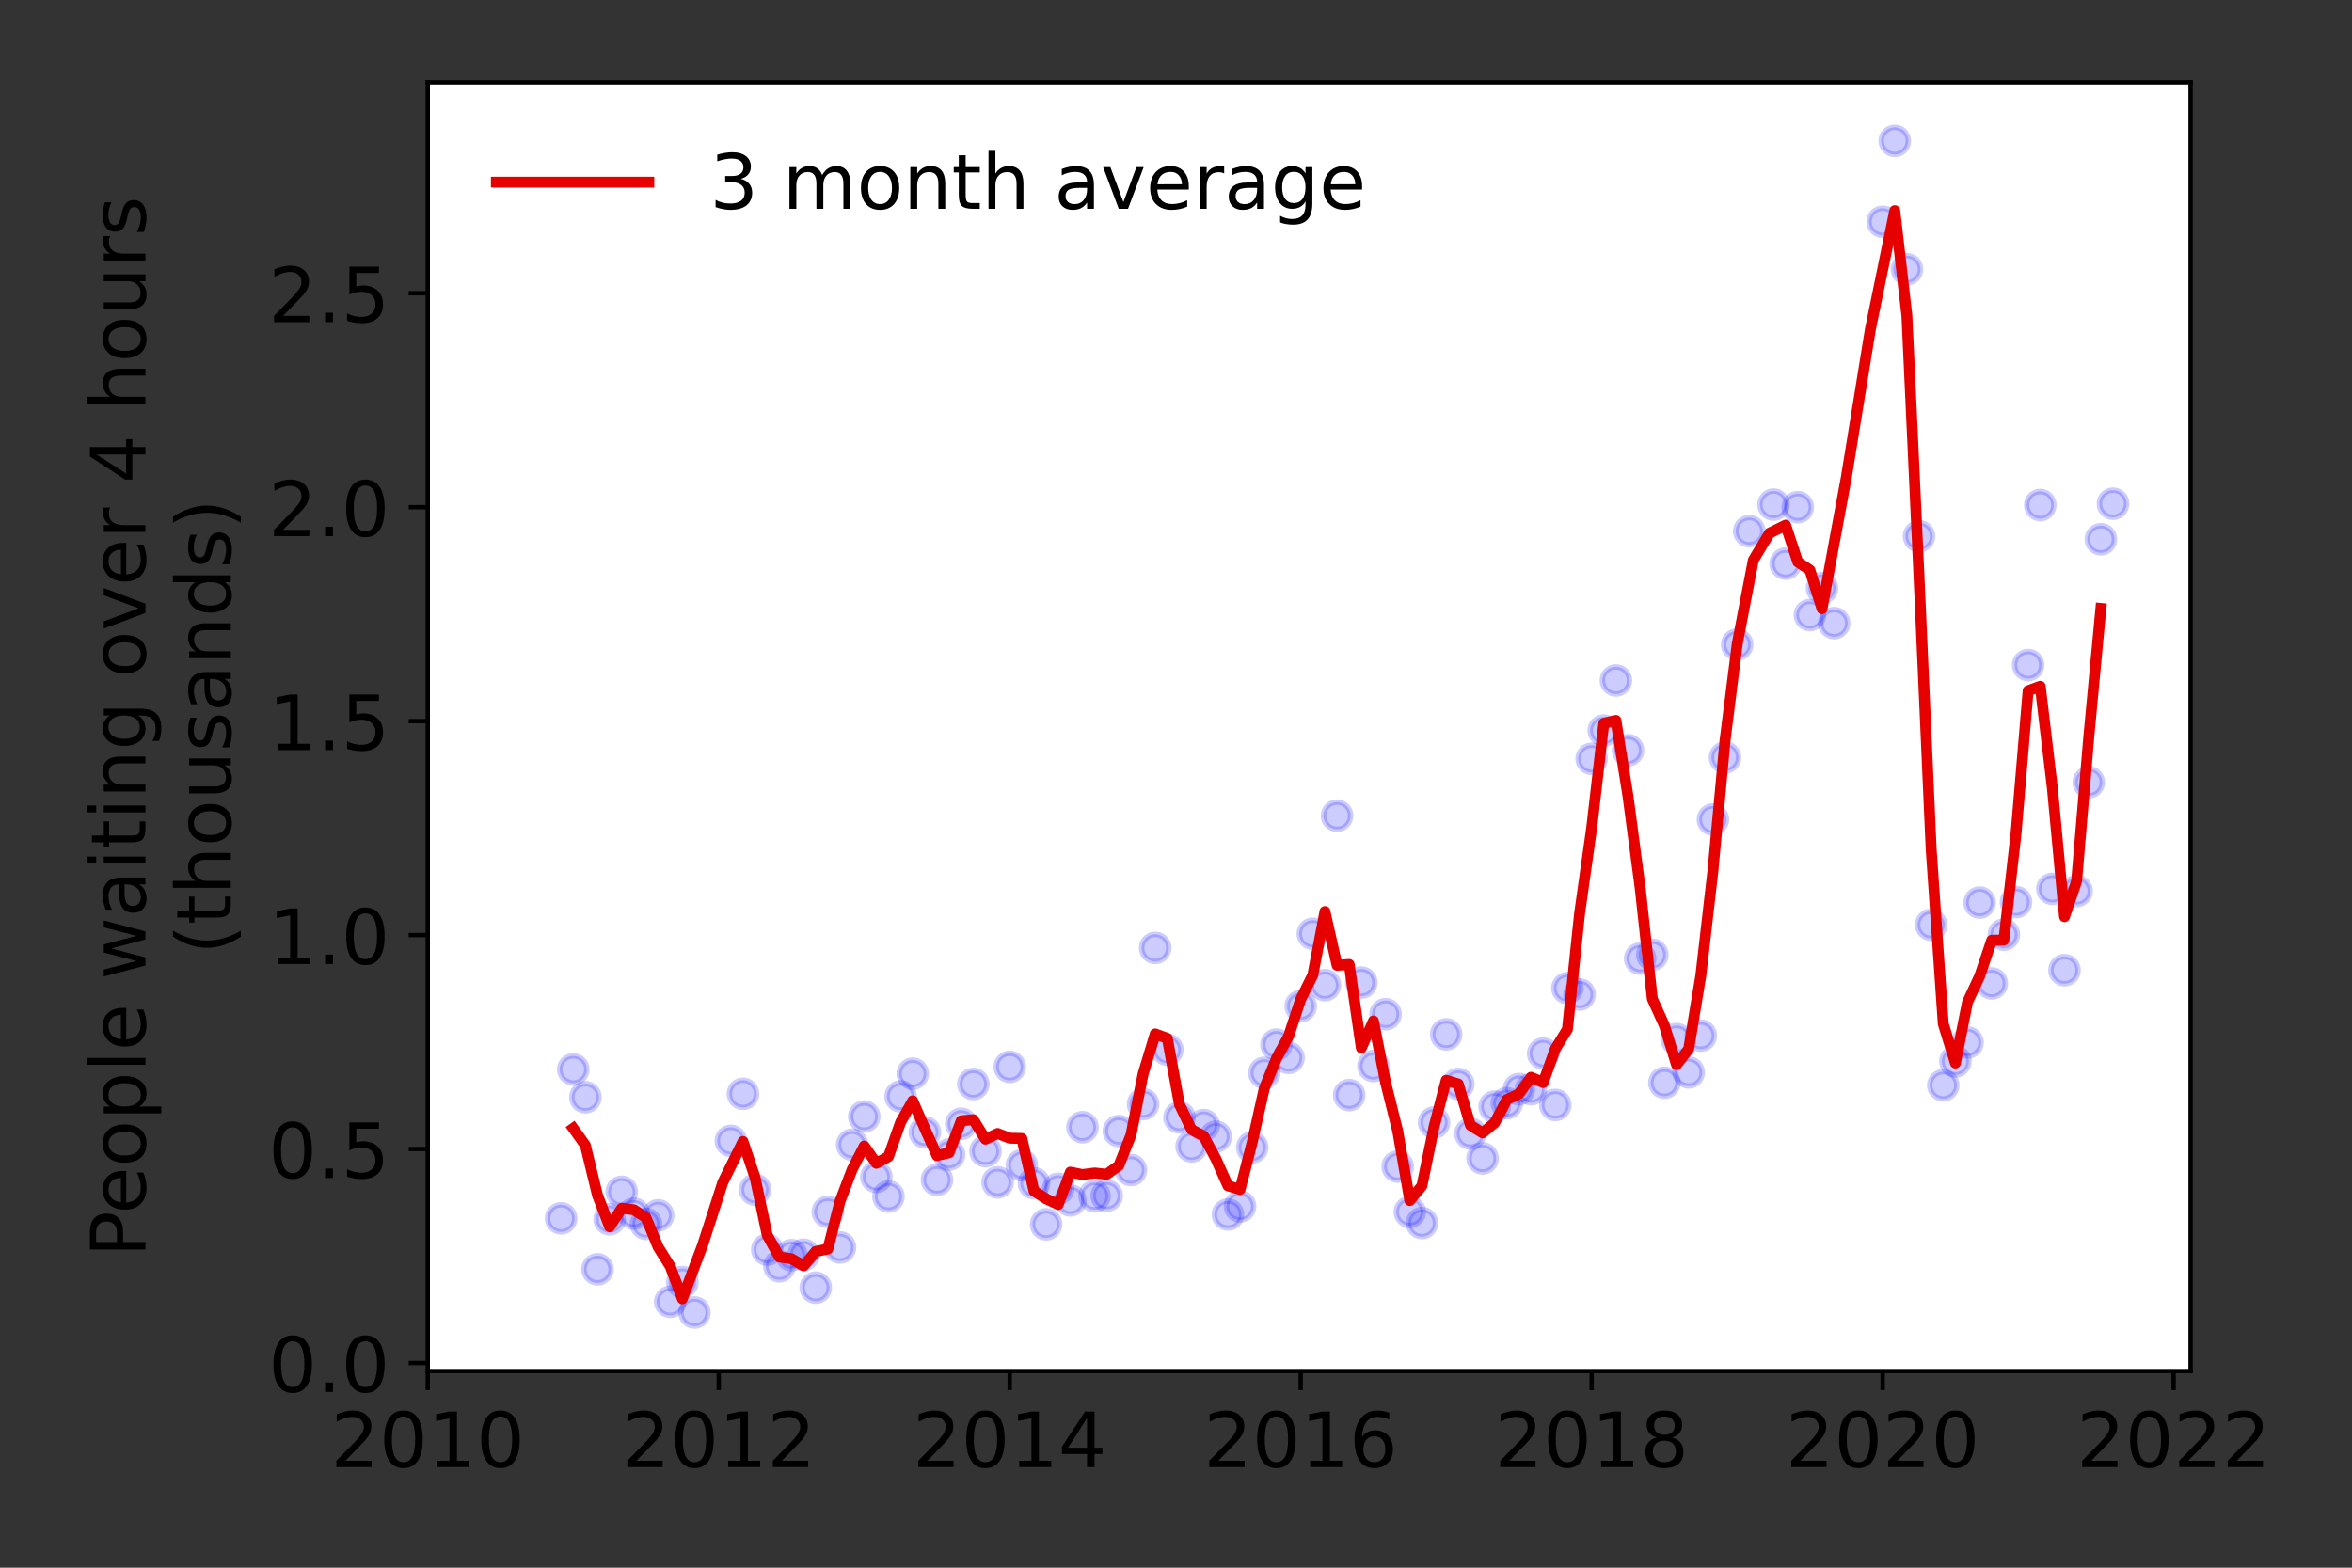 <?xml version="1.0" encoding="utf-8" standalone="no"?>
<!DOCTYPE svg PUBLIC "-//W3C//DTD SVG 1.1//EN"
  "http://www.w3.org/Graphics/SVG/1.1/DTD/svg11.dtd">
<!-- Created with matplotlib (https://matplotlib.org/) -->
<svg height="288pt" version="1.1" viewBox="0 0 432 288" width="432pt" xmlns="http://www.w3.org/2000/svg" xmlns:xlink="http://www.w3.org/1999/xlink">
 <rect x="0" y="0" width="432" height="288" fill="#333333" stroke="none"/>
 <defs>
  <style type="text/css">*{stroke-linecap:butt;stroke-linejoin:round;}</style>
 </defs>
 <g id="figure_1">
  <g id="patch_1">
   <path d="M 0 288 
L 432 288 
L 432 0 
L 0 0 
z
" style="fill:none;"/>
  </g>
  <g id="axes_1">
   <g id="patch_2">
    <path d="M 78.57 251.88 
L 402.354 251.88 
L 402.354 15.12 
L 78.57 15.12 
z
" style="fill:#ffffff;"/>
   </g>
   <g id="matplotlib.axis_1">
    <g id="xtick_1">
     <g id="line2d_1">
      <defs>
       <path d="M 0 0 
L 0 3.5 
" id="m07e90c75aa" style="stroke:#000000;stroke-width:0.8;"/>
      </defs>
      <g>
       <use style="stroke:#000000;stroke-width:0.8;" x="78.57" xlink:href="#m07e90c75aa" y="251.88"/>
      </g>
     </g>
     <g id="text_1">
      <!-- 2010 -->
      <g transform="translate(60.755 269.518)scale(0.14 -0.14)">
       <defs>
        <path d="M 19.188 8.297 
L 53.609 8.297 
L 53.609 0 
L 7.328 0 
L 7.328 8.297 
Q 12.938 14.109 22.625 23.891 
Q 32.328 33.688 34.812 36.531 
Q 39.547 41.844 41.422 45.531 
Q 43.312 49.219 43.312 52.781 
Q 43.312 58.594 39.234 62.25 
Q 35.156 65.922 28.609 65.922 
Q 23.969 65.922 18.812 64.312 
Q 13.672 62.703 7.812 59.422 
L 7.812 69.391 
Q 13.766 71.781 18.938 73 
Q 24.125 74.219 28.422 74.219 
Q 39.75 74.219 46.484 68.547 
Q 53.219 62.891 53.219 53.422 
Q 53.219 48.922 51.531 44.891 
Q 49.859 40.875 45.406 35.406 
Q 44.188 33.984 37.641 27.219 
Q 31.109 20.453 19.188 8.297 
z
" id="DejaVuSans-50"/>
        <path d="M 31.781 66.406 
Q 24.172 66.406 20.328 58.906 
Q 16.5 51.422 16.5 36.375 
Q 16.5 21.391 20.328 13.891 
Q 24.172 6.391 31.781 6.391 
Q 39.453 6.391 43.281 13.891 
Q 47.125 21.391 47.125 36.375 
Q 47.125 51.422 43.281 58.906 
Q 39.453 66.406 31.781 66.406 
z
M 31.781 74.219 
Q 44.047 74.219 50.516 64.516 
Q 56.984 54.828 56.984 36.375 
Q 56.984 17.969 50.516 8.266 
Q 44.047 -1.422 31.781 -1.422 
Q 19.531 -1.422 13.062 8.266 
Q 6.594 17.969 6.594 36.375 
Q 6.594 54.828 13.062 64.516 
Q 19.531 74.219 31.781 74.219 
z
" id="DejaVuSans-48"/>
        <path d="M 12.406 8.297 
L 28.516 8.297 
L 28.516 63.922 
L 10.984 60.406 
L 10.984 69.391 
L 28.422 72.906 
L 38.281 72.906 
L 38.281 8.297 
L 54.391 8.297 
L 54.391 0 
L 12.406 0 
z
" id="DejaVuSans-49"/>
       </defs>
       <use xlink:href="#DejaVuSans-50"/>
       <use x="63.623" xlink:href="#DejaVuSans-48"/>
       <use x="127.246" xlink:href="#DejaVuSans-49"/>
       <use x="190.869" xlink:href="#DejaVuSans-48"/>
      </g>
     </g>
    </g>
    <g id="xtick_2">
     <g id="line2d_2">
      <g>
       <use style="stroke:#000000;stroke-width:0.8;" x="132.014" xlink:href="#m07e90c75aa" y="251.88"/>
      </g>
     </g>
     <g id="text_2">
      <!-- 2012 -->
      <g transform="translate(114.199 269.518)scale(0.14 -0.14)">
       <use xlink:href="#DejaVuSans-50"/>
       <use x="63.623" xlink:href="#DejaVuSans-48"/>
       <use x="127.246" xlink:href="#DejaVuSans-49"/>
       <use x="190.869" xlink:href="#DejaVuSans-50"/>
      </g>
     </g>
    </g>
    <g id="xtick_3">
     <g id="line2d_3">
      <g>
       <use style="stroke:#000000;stroke-width:0.8;" x="185.459" xlink:href="#m07e90c75aa" y="251.88"/>
      </g>
     </g>
     <g id="text_3">
      <!-- 2014 -->
      <g transform="translate(167.644 269.518)scale(0.14 -0.14)">
       <defs>
        <path d="M 37.797 64.312 
L 12.891 25.391 
L 37.797 25.391 
z
M 35.203 72.906 
L 47.609 72.906 
L 47.609 25.391 
L 58.016 25.391 
L 58.016 17.188 
L 47.609 17.188 
L 47.609 0 
L 37.797 0 
L 37.797 17.188 
L 4.891 17.188 
L 4.891 26.703 
z
" id="DejaVuSans-52"/>
       </defs>
       <use xlink:href="#DejaVuSans-50"/>
       <use x="63.623" xlink:href="#DejaVuSans-48"/>
       <use x="127.246" xlink:href="#DejaVuSans-49"/>
       <use x="190.869" xlink:href="#DejaVuSans-52"/>
      </g>
     </g>
    </g>
    <g id="xtick_4">
     <g id="line2d_4">
      <g>
       <use style="stroke:#000000;stroke-width:0.8;" x="238.903" xlink:href="#m07e90c75aa" y="251.88"/>
      </g>
     </g>
     <g id="text_4">
      <!-- 2016 -->
      <g transform="translate(221.088 269.518)scale(0.14 -0.14)">
       <defs>
        <path d="M 33.016 40.375 
Q 26.375 40.375 22.484 35.828 
Q 18.609 31.297 18.609 23.391 
Q 18.609 15.531 22.484 10.953 
Q 26.375 6.391 33.016 6.391 
Q 39.656 6.391 43.531 10.953 
Q 47.406 15.531 47.406 23.391 
Q 47.406 31.297 43.531 35.828 
Q 39.656 40.375 33.016 40.375 
z
M 52.594 71.297 
L 52.594 62.312 
Q 48.875 64.062 45.094 64.984 
Q 41.312 65.922 37.594 65.922 
Q 27.828 65.922 22.672 59.328 
Q 17.531 52.734 16.797 39.406 
Q 19.672 43.656 24.016 45.922 
Q 28.375 48.188 33.594 48.188 
Q 44.578 48.188 50.953 41.516 
Q 57.328 34.859 57.328 23.391 
Q 57.328 12.156 50.688 5.359 
Q 44.047 -1.422 33.016 -1.422 
Q 20.359 -1.422 13.672 8.266 
Q 6.984 17.969 6.984 36.375 
Q 6.984 53.656 15.188 63.938 
Q 23.391 74.219 37.203 74.219 
Q 40.922 74.219 44.703 73.484 
Q 48.484 72.75 52.594 71.297 
z
" id="DejaVuSans-54"/>
       </defs>
       <use xlink:href="#DejaVuSans-50"/>
       <use x="63.623" xlink:href="#DejaVuSans-48"/>
       <use x="127.246" xlink:href="#DejaVuSans-49"/>
       <use x="190.869" xlink:href="#DejaVuSans-54"/>
      </g>
     </g>
    </g>
    <g id="xtick_5">
     <g id="line2d_5">
      <g>
       <use style="stroke:#000000;stroke-width:0.8;" x="292.347" xlink:href="#m07e90c75aa" y="251.88"/>
      </g>
     </g>
     <g id="text_5">
      <!-- 2018 -->
      <g transform="translate(274.532 269.518)scale(0.14 -0.14)">
       <defs>
        <path d="M 31.781 34.625 
Q 24.75 34.625 20.719 30.859 
Q 16.703 27.094 16.703 20.516 
Q 16.703 13.922 20.719 10.156 
Q 24.75 6.391 31.781 6.391 
Q 38.812 6.391 42.859 10.172 
Q 46.922 13.969 46.922 20.516 
Q 46.922 27.094 42.891 30.859 
Q 38.875 34.625 31.781 34.625 
z
M 21.922 38.812 
Q 15.578 40.375 12.031 44.719 
Q 8.5 49.078 8.5 55.328 
Q 8.5 64.062 14.719 69.141 
Q 20.953 74.219 31.781 74.219 
Q 42.672 74.219 48.875 69.141 
Q 55.078 64.062 55.078 55.328 
Q 55.078 49.078 51.531 44.719 
Q 48 40.375 41.703 38.812 
Q 48.828 37.156 52.797 32.312 
Q 56.781 27.484 56.781 20.516 
Q 56.781 9.906 50.312 4.234 
Q 43.844 -1.422 31.781 -1.422 
Q 19.734 -1.422 13.25 4.234 
Q 6.781 9.906 6.781 20.516 
Q 6.781 27.484 10.781 32.312 
Q 14.797 37.156 21.922 38.812 
z
M 18.312 54.391 
Q 18.312 48.734 21.844 45.562 
Q 25.391 42.391 31.781 42.391 
Q 38.141 42.391 41.719 45.562 
Q 45.312 48.734 45.312 54.391 
Q 45.312 60.062 41.719 63.234 
Q 38.141 66.406 31.781 66.406 
Q 25.391 66.406 21.844 63.234 
Q 18.312 60.062 18.312 54.391 
z
" id="DejaVuSans-56"/>
       </defs>
       <use xlink:href="#DejaVuSans-50"/>
       <use x="63.623" xlink:href="#DejaVuSans-48"/>
       <use x="127.246" xlink:href="#DejaVuSans-49"/>
       <use x="190.869" xlink:href="#DejaVuSans-56"/>
      </g>
     </g>
    </g>
    <g id="xtick_6">
     <g id="line2d_6">
      <g>
       <use style="stroke:#000000;stroke-width:0.8;" x="345.792" xlink:href="#m07e90c75aa" y="251.88"/>
      </g>
     </g>
     <g id="text_6">
      <!-- 2020 -->
      <g transform="translate(327.977 269.518)scale(0.14 -0.14)">
       <use xlink:href="#DejaVuSans-50"/>
       <use x="63.623" xlink:href="#DejaVuSans-48"/>
       <use x="127.246" xlink:href="#DejaVuSans-50"/>
       <use x="190.869" xlink:href="#DejaVuSans-48"/>
      </g>
     </g>
    </g>
    <g id="xtick_7">
     <g id="line2d_7">
      <g>
       <use style="stroke:#000000;stroke-width:0.8;" x="399.236" xlink:href="#m07e90c75aa" y="251.88"/>
      </g>
     </g>
     <g id="text_7">
      <!-- 2022 -->
      <g transform="translate(381.421 269.518)scale(0.14 -0.14)">
       <use xlink:href="#DejaVuSans-50"/>
       <use x="63.623" xlink:href="#DejaVuSans-48"/>
       <use x="127.246" xlink:href="#DejaVuSans-50"/>
       <use x="190.869" xlink:href="#DejaVuSans-50"/>
      </g>
     </g>
    </g>
   </g>
   <g id="matplotlib.axis_2">
    <g id="ytick_1">
     <g id="line2d_8">
      <defs>
       <path d="M 0 0 
L -3.5 0 
" id="m798db8bdb9" style="stroke:#000000;stroke-width:0.8;"/>
      </defs>
      <g>
       <use style="stroke:#000000;stroke-width:0.8;" x="78.57" xlink:href="#m798db8bdb9" y="250.394"/>
      </g>
     </g>
     <g id="text_8">
      <!-- 0.0 -->
      <g transform="translate(49.306 255.713)scale(0.14 -0.14)">
       <defs>
        <path d="M 10.688 12.406 
L 21 12.406 
L 21 0 
L 10.688 0 
z
" id="DejaVuSans-46"/>
       </defs>
       <use xlink:href="#DejaVuSans-48"/>
       <use x="63.623" xlink:href="#DejaVuSans-46"/>
       <use x="95.41" xlink:href="#DejaVuSans-48"/>
      </g>
     </g>
    </g>
    <g id="ytick_2">
     <g id="line2d_9">
      <g>
       <use style="stroke:#000000;stroke-width:0.8;" x="78.57" xlink:href="#m798db8bdb9" y="211.089"/>
      </g>
     </g>
     <g id="text_9">
      <!-- 0.5 -->
      <g transform="translate(49.306 216.408)scale(0.14 -0.14)">
       <defs>
        <path d="M 10.797 72.906 
L 49.516 72.906 
L 49.516 64.594 
L 19.828 64.594 
L 19.828 46.734 
Q 21.969 47.469 24.109 47.828 
Q 26.266 48.188 28.422 48.188 
Q 40.625 48.188 47.75 41.5 
Q 54.891 34.812 54.891 23.391 
Q 54.891 11.625 47.562 5.094 
Q 40.234 -1.422 26.906 -1.422 
Q 22.312 -1.422 17.547 -0.641 
Q 12.797 0.141 7.719 1.703 
L 7.719 11.625 
Q 12.109 9.234 16.797 8.062 
Q 21.484 6.891 26.703 6.891 
Q 35.156 6.891 40.078 11.328 
Q 45.016 15.766 45.016 23.391 
Q 45.016 31 40.078 35.438 
Q 35.156 39.891 26.703 39.891 
Q 22.75 39.891 18.812 39.016 
Q 14.891 38.141 10.797 36.281 
z
" id="DejaVuSans-53"/>
       </defs>
       <use xlink:href="#DejaVuSans-48"/>
       <use x="63.623" xlink:href="#DejaVuSans-46"/>
       <use x="95.41" xlink:href="#DejaVuSans-53"/>
      </g>
     </g>
    </g>
    <g id="ytick_3">
     <g id="line2d_10">
      <g>
       <use style="stroke:#000000;stroke-width:0.8;" x="78.57" xlink:href="#m798db8bdb9" y="171.783"/>
      </g>
     </g>
     <g id="text_10">
      <!-- 1.0 -->
      <g transform="translate(49.306 177.102)scale(0.14 -0.14)">
       <use xlink:href="#DejaVuSans-49"/>
       <use x="63.623" xlink:href="#DejaVuSans-46"/>
       <use x="95.41" xlink:href="#DejaVuSans-48"/>
      </g>
     </g>
    </g>
    <g id="ytick_4">
     <g id="line2d_11">
      <g>
       <use style="stroke:#000000;stroke-width:0.8;" x="78.57" xlink:href="#m798db8bdb9" y="132.478"/>
      </g>
     </g>
     <g id="text_11">
      <!-- 1.5 -->
      <g transform="translate(49.306 137.797)scale(0.14 -0.14)">
       <use xlink:href="#DejaVuSans-49"/>
       <use x="63.623" xlink:href="#DejaVuSans-46"/>
       <use x="95.41" xlink:href="#DejaVuSans-53"/>
      </g>
     </g>
    </g>
    <g id="ytick_5">
     <g id="line2d_12">
      <g>
       <use style="stroke:#000000;stroke-width:0.8;" x="78.57" xlink:href="#m798db8bdb9" y="93.173"/>
      </g>
     </g>
     <g id="text_12">
      <!-- 2.0 -->
      <g transform="translate(49.306 98.492)scale(0.14 -0.14)">
       <use xlink:href="#DejaVuSans-50"/>
       <use x="63.623" xlink:href="#DejaVuSans-46"/>
       <use x="95.41" xlink:href="#DejaVuSans-48"/>
      </g>
     </g>
    </g>
    <g id="ytick_6">
     <g id="line2d_13">
      <g>
       <use style="stroke:#000000;stroke-width:0.8;" x="78.57" xlink:href="#m798db8bdb9" y="53.867"/>
      </g>
     </g>
     <g id="text_13">
      <!-- 2.5 -->
      <g transform="translate(49.306 59.186)scale(0.14 -0.14)">
       <use xlink:href="#DejaVuSans-50"/>
       <use x="63.623" xlink:href="#DejaVuSans-46"/>
       <use x="95.41" xlink:href="#DejaVuSans-53"/>
      </g>
     </g>
    </g>
    <g id="text_14">
     <!-- People waiting over 4 hours -->
     <g transform="translate(26.717 230.925)rotate(-90)scale(0.14 -0.14)">
      <defs>
       <path d="M 19.672 64.797 
L 19.672 37.406 
L 32.078 37.406 
Q 38.969 37.406 42.719 40.969 
Q 46.484 44.531 46.484 51.125 
Q 46.484 57.672 42.719 61.234 
Q 38.969 64.797 32.078 64.797 
z
M 9.812 72.906 
L 32.078 72.906 
Q 44.344 72.906 50.609 67.359 
Q 56.891 61.812 56.891 51.125 
Q 56.891 40.328 50.609 34.812 
Q 44.344 29.297 32.078 29.297 
L 19.672 29.297 
L 19.672 0 
L 9.812 0 
z
" id="DejaVuSans-80"/>
       <path d="M 56.203 29.594 
L 56.203 25.203 
L 14.891 25.203 
Q 15.484 15.922 20.484 11.062 
Q 25.484 6.203 34.422 6.203 
Q 39.594 6.203 44.453 7.469 
Q 49.312 8.734 54.109 11.281 
L 54.109 2.781 
Q 49.266 0.734 44.188 -0.344 
Q 39.109 -1.422 33.891 -1.422 
Q 20.797 -1.422 13.156 6.188 
Q 5.516 13.812 5.516 26.812 
Q 5.516 40.234 12.766 48.109 
Q 20.016 56 32.328 56 
Q 43.359 56 49.781 48.891 
Q 56.203 41.797 56.203 29.594 
z
M 47.219 32.234 
Q 47.125 39.594 43.094 43.984 
Q 39.062 48.391 32.422 48.391 
Q 24.906 48.391 20.391 44.141 
Q 15.875 39.891 15.188 32.172 
z
" id="DejaVuSans-101"/>
       <path d="M 30.609 48.391 
Q 23.391 48.391 19.188 42.75 
Q 14.984 37.109 14.984 27.297 
Q 14.984 17.484 19.156 11.844 
Q 23.344 6.203 30.609 6.203 
Q 37.797 6.203 41.984 11.859 
Q 46.188 17.531 46.188 27.297 
Q 46.188 37.016 41.984 42.703 
Q 37.797 48.391 30.609 48.391 
z
M 30.609 56 
Q 42.328 56 49.016 48.375 
Q 55.719 40.766 55.719 27.297 
Q 55.719 13.875 49.016 6.219 
Q 42.328 -1.422 30.609 -1.422 
Q 18.844 -1.422 12.172 6.219 
Q 5.516 13.875 5.516 27.297 
Q 5.516 40.766 12.172 48.375 
Q 18.844 56 30.609 56 
z
" id="DejaVuSans-111"/>
       <path d="M 18.109 8.203 
L 18.109 -20.797 
L 9.078 -20.797 
L 9.078 54.688 
L 18.109 54.688 
L 18.109 46.391 
Q 20.953 51.266 25.266 53.625 
Q 29.594 56 35.594 56 
Q 45.562 56 51.781 48.094 
Q 58.016 40.188 58.016 27.297 
Q 58.016 14.406 51.781 6.484 
Q 45.562 -1.422 35.594 -1.422 
Q 29.594 -1.422 25.266 0.953 
Q 20.953 3.328 18.109 8.203 
z
M 48.688 27.297 
Q 48.688 37.203 44.609 42.844 
Q 40.531 48.484 33.406 48.484 
Q 26.266 48.484 22.188 42.844 
Q 18.109 37.203 18.109 27.297 
Q 18.109 17.391 22.188 11.75 
Q 26.266 6.109 33.406 6.109 
Q 40.531 6.109 44.609 11.75 
Q 48.688 17.391 48.688 27.297 
z
" id="DejaVuSans-112"/>
       <path d="M 9.422 75.984 
L 18.406 75.984 
L 18.406 0 
L 9.422 0 
z
" id="DejaVuSans-108"/>
       <path id="DejaVuSans-32"/>
       <path d="M 4.203 54.688 
L 13.188 54.688 
L 24.422 12.016 
L 35.594 54.688 
L 46.188 54.688 
L 57.422 12.016 
L 68.609 54.688 
L 77.594 54.688 
L 63.281 0 
L 52.688 0 
L 40.922 44.828 
L 29.109 0 
L 18.5 0 
z
" id="DejaVuSans-119"/>
       <path d="M 34.281 27.484 
Q 23.391 27.484 19.188 25 
Q 14.984 22.516 14.984 16.5 
Q 14.984 11.719 18.141 8.906 
Q 21.297 6.109 26.703 6.109 
Q 34.188 6.109 38.703 11.406 
Q 43.219 16.703 43.219 25.484 
L 43.219 27.484 
z
M 52.203 31.203 
L 52.203 0 
L 43.219 0 
L 43.219 8.297 
Q 40.141 3.328 35.547 0.953 
Q 30.953 -1.422 24.312 -1.422 
Q 15.922 -1.422 10.953 3.297 
Q 6 8.016 6 15.922 
Q 6 25.141 12.172 29.828 
Q 18.359 34.516 30.609 34.516 
L 43.219 34.516 
L 43.219 35.406 
Q 43.219 41.609 39.141 45 
Q 35.062 48.391 27.688 48.391 
Q 23 48.391 18.547 47.266 
Q 14.109 46.141 10.016 43.891 
L 10.016 52.203 
Q 14.938 54.109 19.578 55.047 
Q 24.219 56 28.609 56 
Q 40.484 56 46.344 49.844 
Q 52.203 43.703 52.203 31.203 
z
" id="DejaVuSans-97"/>
       <path d="M 9.422 54.688 
L 18.406 54.688 
L 18.406 0 
L 9.422 0 
z
M 9.422 75.984 
L 18.406 75.984 
L 18.406 64.594 
L 9.422 64.594 
z
" id="DejaVuSans-105"/>
       <path d="M 18.312 70.219 
L 18.312 54.688 
L 36.812 54.688 
L 36.812 47.703 
L 18.312 47.703 
L 18.312 18.016 
Q 18.312 11.328 20.141 9.422 
Q 21.969 7.516 27.594 7.516 
L 36.812 7.516 
L 36.812 0 
L 27.594 0 
Q 17.188 0 13.234 3.875 
Q 9.281 7.766 9.281 18.016 
L 9.281 47.703 
L 2.688 47.703 
L 2.688 54.688 
L 9.281 54.688 
L 9.281 70.219 
z
" id="DejaVuSans-116"/>
       <path d="M 54.891 33.016 
L 54.891 0 
L 45.906 0 
L 45.906 32.719 
Q 45.906 40.484 42.875 44.328 
Q 39.844 48.188 33.797 48.188 
Q 26.516 48.188 22.312 43.547 
Q 18.109 38.922 18.109 30.906 
L 18.109 0 
L 9.078 0 
L 9.078 54.688 
L 18.109 54.688 
L 18.109 46.188 
Q 21.344 51.125 25.703 53.562 
Q 30.078 56 35.797 56 
Q 45.219 56 50.047 50.172 
Q 54.891 44.344 54.891 33.016 
z
" id="DejaVuSans-110"/>
       <path d="M 45.406 27.984 
Q 45.406 37.75 41.375 43.109 
Q 37.359 48.484 30.078 48.484 
Q 22.859 48.484 18.828 43.109 
Q 14.797 37.75 14.797 27.984 
Q 14.797 18.266 18.828 12.891 
Q 22.859 7.516 30.078 7.516 
Q 37.359 7.516 41.375 12.891 
Q 45.406 18.266 45.406 27.984 
z
M 54.391 6.781 
Q 54.391 -7.172 48.188 -13.984 
Q 42 -20.797 29.203 -20.797 
Q 24.469 -20.797 20.266 -20.094 
Q 16.062 -19.391 12.109 -17.922 
L 12.109 -9.188 
Q 16.062 -11.328 19.922 -12.344 
Q 23.781 -13.375 27.781 -13.375 
Q 36.625 -13.375 41.016 -8.766 
Q 45.406 -4.156 45.406 5.172 
L 45.406 9.625 
Q 42.625 4.781 38.281 2.391 
Q 33.938 0 27.875 0 
Q 17.828 0 11.672 7.656 
Q 5.516 15.328 5.516 27.984 
Q 5.516 40.672 11.672 48.328 
Q 17.828 56 27.875 56 
Q 33.938 56 38.281 53.609 
Q 42.625 51.219 45.406 46.391 
L 45.406 54.688 
L 54.391 54.688 
z
" id="DejaVuSans-103"/>
       <path d="M 2.984 54.688 
L 12.5 54.688 
L 29.594 8.797 
L 46.688 54.688 
L 56.203 54.688 
L 35.688 0 
L 23.484 0 
z
" id="DejaVuSans-118"/>
       <path d="M 41.109 46.297 
Q 39.594 47.172 37.812 47.578 
Q 36.031 48 33.891 48 
Q 26.266 48 22.188 43.047 
Q 18.109 38.094 18.109 28.812 
L 18.109 0 
L 9.078 0 
L 9.078 54.688 
L 18.109 54.688 
L 18.109 46.188 
Q 20.953 51.172 25.484 53.578 
Q 30.031 56 36.531 56 
Q 37.453 56 38.578 55.875 
Q 39.703 55.766 41.062 55.516 
z
" id="DejaVuSans-114"/>
       <path d="M 54.891 33.016 
L 54.891 0 
L 45.906 0 
L 45.906 32.719 
Q 45.906 40.484 42.875 44.328 
Q 39.844 48.188 33.797 48.188 
Q 26.516 48.188 22.312 43.547 
Q 18.109 38.922 18.109 30.906 
L 18.109 0 
L 9.078 0 
L 9.078 75.984 
L 18.109 75.984 
L 18.109 46.188 
Q 21.344 51.125 25.703 53.562 
Q 30.078 56 35.797 56 
Q 45.219 56 50.047 50.172 
Q 54.891 44.344 54.891 33.016 
z
" id="DejaVuSans-104"/>
       <path d="M 8.5 21.578 
L 8.5 54.688 
L 17.484 54.688 
L 17.484 21.922 
Q 17.484 14.156 20.5 10.266 
Q 23.531 6.391 29.594 6.391 
Q 36.859 6.391 41.078 11.031 
Q 45.312 15.672 45.312 23.688 
L 45.312 54.688 
L 54.297 54.688 
L 54.297 0 
L 45.312 0 
L 45.312 8.406 
Q 42.047 3.422 37.719 1 
Q 33.406 -1.422 27.688 -1.422 
Q 18.266 -1.422 13.375 4.438 
Q 8.5 10.297 8.5 21.578 
z
M 31.109 56 
z
" id="DejaVuSans-117"/>
       <path d="M 44.281 53.078 
L 44.281 44.578 
Q 40.484 46.531 36.375 47.5 
Q 32.281 48.484 27.875 48.484 
Q 21.188 48.484 17.844 46.438 
Q 14.5 44.391 14.5 40.281 
Q 14.5 37.156 16.891 35.375 
Q 19.281 33.594 26.516 31.984 
L 29.594 31.297 
Q 39.156 29.25 43.188 25.516 
Q 47.219 21.781 47.219 15.094 
Q 47.219 7.469 41.188 3.016 
Q 35.156 -1.422 24.609 -1.422 
Q 20.219 -1.422 15.453 -0.562 
Q 10.688 0.297 5.422 2 
L 5.422 11.281 
Q 10.406 8.688 15.234 7.391 
Q 20.062 6.109 24.812 6.109 
Q 31.156 6.109 34.562 8.281 
Q 37.984 10.453 37.984 14.406 
Q 37.984 18.062 35.516 20.016 
Q 33.062 21.969 24.703 23.781 
L 21.578 24.516 
Q 13.234 26.266 9.516 29.906 
Q 5.812 33.547 5.812 39.891 
Q 5.812 47.609 11.281 51.797 
Q 16.75 56 26.812 56 
Q 31.781 56 36.172 55.266 
Q 40.578 54.547 44.281 53.078 
z
" id="DejaVuSans-115"/>
      </defs>
      <use xlink:href="#DejaVuSans-80"/>
      <use x="56.678" xlink:href="#DejaVuSans-101"/>
      <use x="118.201" xlink:href="#DejaVuSans-111"/>
      <use x="179.383" xlink:href="#DejaVuSans-112"/>
      <use x="242.859" xlink:href="#DejaVuSans-108"/>
      <use x="270.643" xlink:href="#DejaVuSans-101"/>
      <use x="332.166" xlink:href="#DejaVuSans-32"/>
      <use x="363.953" xlink:href="#DejaVuSans-119"/>
      <use x="445.74" xlink:href="#DejaVuSans-97"/>
      <use x="507.02" xlink:href="#DejaVuSans-105"/>
      <use x="534.803" xlink:href="#DejaVuSans-116"/>
      <use x="574.012" xlink:href="#DejaVuSans-105"/>
      <use x="601.795" xlink:href="#DejaVuSans-110"/>
      <use x="665.174" xlink:href="#DejaVuSans-103"/>
      <use x="728.65" xlink:href="#DejaVuSans-32"/>
      <use x="760.438" xlink:href="#DejaVuSans-111"/>
      <use x="821.619" xlink:href="#DejaVuSans-118"/>
      <use x="880.799" xlink:href="#DejaVuSans-101"/>
      <use x="942.322" xlink:href="#DejaVuSans-114"/>
      <use x="983.436" xlink:href="#DejaVuSans-32"/>
      <use x="1015.223" xlink:href="#DejaVuSans-52"/>
      <use x="1078.846" xlink:href="#DejaVuSans-32"/>
      <use x="1110.633" xlink:href="#DejaVuSans-104"/>
      <use x="1174.012" xlink:href="#DejaVuSans-111"/>
      <use x="1235.193" xlink:href="#DejaVuSans-117"/>
      <use x="1298.572" xlink:href="#DejaVuSans-114"/>
      <use x="1339.686" xlink:href="#DejaVuSans-115"/>
     </g>
     <!-- (thousands) -->
     <g transform="translate(42.394 175.325)rotate(-90)scale(0.14 -0.14)">
      <defs>
       <path d="M 31 75.875 
Q 24.469 64.656 21.281 53.656 
Q 18.109 42.672 18.109 31.391 
Q 18.109 20.125 21.312 9.062 
Q 24.516 -2 31 -13.188 
L 23.188 -13.188 
Q 15.875 -1.703 12.234 9.375 
Q 8.594 20.453 8.594 31.391 
Q 8.594 42.281 12.203 53.312 
Q 15.828 64.359 23.188 75.875 
z
" id="DejaVuSans-40"/>
       <path d="M 45.406 46.391 
L 45.406 75.984 
L 54.391 75.984 
L 54.391 0 
L 45.406 0 
L 45.406 8.203 
Q 42.578 3.328 38.25 0.953 
Q 33.938 -1.422 27.875 -1.422 
Q 17.969 -1.422 11.734 6.484 
Q 5.516 14.406 5.516 27.297 
Q 5.516 40.188 11.734 48.094 
Q 17.969 56 27.875 56 
Q 33.938 56 38.25 53.625 
Q 42.578 51.266 45.406 46.391 
z
M 14.797 27.297 
Q 14.797 17.391 18.875 11.75 
Q 22.953 6.109 30.078 6.109 
Q 37.203 6.109 41.297 11.75 
Q 45.406 17.391 45.406 27.297 
Q 45.406 37.203 41.297 42.844 
Q 37.203 48.484 30.078 48.484 
Q 22.953 48.484 18.875 42.844 
Q 14.797 37.203 14.797 27.297 
z
" id="DejaVuSans-100"/>
       <path d="M 8.016 75.875 
L 15.828 75.875 
Q 23.141 64.359 26.781 53.312 
Q 30.422 42.281 30.422 31.391 
Q 30.422 20.453 26.781 9.375 
Q 23.141 -1.703 15.828 -13.188 
L 8.016 -13.188 
Q 14.5 -2 17.703 9.062 
Q 20.906 20.125 20.906 31.391 
Q 20.906 42.672 17.703 53.656 
Q 14.5 64.656 8.016 75.875 
z
" id="DejaVuSans-41"/>
      </defs>
      <use xlink:href="#DejaVuSans-40"/>
      <use x="39.014" xlink:href="#DejaVuSans-116"/>
      <use x="78.223" xlink:href="#DejaVuSans-104"/>
      <use x="141.602" xlink:href="#DejaVuSans-111"/>
      <use x="202.783" xlink:href="#DejaVuSans-117"/>
      <use x="266.162" xlink:href="#DejaVuSans-115"/>
      <use x="318.262" xlink:href="#DejaVuSans-97"/>
      <use x="379.541" xlink:href="#DejaVuSans-110"/>
      <use x="442.92" xlink:href="#DejaVuSans-100"/>
      <use x="506.396" xlink:href="#DejaVuSans-115"/>
      <use x="558.496" xlink:href="#DejaVuSans-41"/>
     </g>
    </g>
   </g>
   <g id="line2d_14">
    <defs>
     <path d="M 0 2.5 
C 0.663 2.5 1.299 2.237 1.768 1.768 
C 2.237 1.299 2.5 0.663 2.5 0 
C 2.5 -0.663 2.237 -1.299 1.768 -1.768 
C 1.299 -2.237 0.663 -2.5 0 -2.5 
C -0.663 -2.5 -1.299 -2.237 -1.768 -1.768 
C -2.237 -1.299 -2.5 -0.663 -2.5 0 
C -2.5 0.663 -2.237 1.299 -1.768 1.768 
C -1.299 2.237 -0.663 2.5 0 2.5 
z
" id="m7c7208ce02" style="stroke:#0000ff;stroke-opacity:0.2;"/>
    </defs>
    <g clip-path="url(#p903eaefa8f)">
     <use style="fill:#0000ff;fill-opacity:0.2;stroke:#0000ff;stroke-opacity:0.2;" x="388.102" xlink:href="#m7c7208ce02" y="92.544"/>
     <use style="fill:#0000ff;fill-opacity:0.2;stroke:#0000ff;stroke-opacity:0.2;" x="385.875" xlink:href="#m7c7208ce02" y="99.068"/>
     <use style="fill:#0000ff;fill-opacity:0.2;stroke:#0000ff;stroke-opacity:0.2;" x="383.648" xlink:href="#m7c7208ce02" y="143.719"/>
     <use style="fill:#0000ff;fill-opacity:0.2;stroke:#0000ff;stroke-opacity:0.2;" x="381.421" xlink:href="#m7c7208ce02" y="163.687"/>
     <use style="fill:#0000ff;fill-opacity:0.2;stroke:#0000ff;stroke-opacity:0.2;" x="379.194" xlink:href="#m7c7208ce02" y="178.23"/>
     <use style="fill:#0000ff;fill-opacity:0.2;stroke:#0000ff;stroke-opacity:0.2;" x="376.968" xlink:href="#m7c7208ce02" y="163.293"/>
     <use style="fill:#0000ff;fill-opacity:0.2;stroke:#0000ff;stroke-opacity:0.2;" x="374.741" xlink:href="#m7c7208ce02" y="92.78"/>
     <use style="fill:#0000ff;fill-opacity:0.2;stroke:#0000ff;stroke-opacity:0.2;" x="372.514" xlink:href="#m7c7208ce02" y="122.18"/>
     <use style="fill:#0000ff;fill-opacity:0.2;stroke:#0000ff;stroke-opacity:0.2;" x="370.287" xlink:href="#m7c7208ce02" y="165.73"/>
     <use style="fill:#0000ff;fill-opacity:0.2;stroke:#0000ff;stroke-opacity:0.2;" x="368.06" xlink:href="#m7c7208ce02" y="171.705"/>
     <use style="fill:#0000ff;fill-opacity:0.2;stroke:#0000ff;stroke-opacity:0.2;" x="365.833" xlink:href="#m7c7208ce02" y="180.666"/>
     <use style="fill:#0000ff;fill-opacity:0.2;stroke:#0000ff;stroke-opacity:0.2;" x="363.607" xlink:href="#m7c7208ce02" y="165.809"/>
     <use style="fill:#0000ff;fill-opacity:0.2;stroke:#0000ff;stroke-opacity:0.2;" x="361.38" xlink:href="#m7c7208ce02" y="191.515"/>
     <use style="fill:#0000ff;fill-opacity:0.2;stroke:#0000ff;stroke-opacity:0.2;" x="359.153" xlink:href="#m7c7208ce02" y="194.974"/>
     <use style="fill:#0000ff;fill-opacity:0.2;stroke:#0000ff;stroke-opacity:0.2;" x="356.926" xlink:href="#m7c7208ce02" y="199.376"/>
     <use style="fill:#0000ff;fill-opacity:0.2;stroke:#0000ff;stroke-opacity:0.2;" x="354.699" xlink:href="#m7c7208ce02" y="169.897"/>
     <use style="fill:#0000ff;fill-opacity:0.2;stroke:#0000ff;stroke-opacity:0.2;" x="352.472" xlink:href="#m7c7208ce02" y="98.518"/>
     <use style="fill:#0000ff;fill-opacity:0.2;stroke:#0000ff;stroke-opacity:0.2;" x="350.245" xlink:href="#m7c7208ce02" y="49.465"/>
     <use style="fill:#0000ff;fill-opacity:0.2;stroke:#0000ff;stroke-opacity:0.2;" x="348.019" xlink:href="#m7c7208ce02" y="25.882"/>
     <use style="fill:#0000ff;fill-opacity:0.2;stroke:#0000ff;stroke-opacity:0.2;" x="345.792" xlink:href="#m7c7208ce02" y="40.739"/>
     <use style="fill:#0000ff;fill-opacity:0.2;stroke:#0000ff;stroke-opacity:0.2;" x="336.884" xlink:href="#m7c7208ce02" y="114.476"/>
     <use style="fill:#0000ff;fill-opacity:0.2;stroke:#0000ff;stroke-opacity:0.2;" x="334.657" xlink:href="#m7c7208ce02" y="108.03"/>
     <use style="fill:#0000ff;fill-opacity:0.2;stroke:#0000ff;stroke-opacity:0.2;" x="332.431" xlink:href="#m7c7208ce02" y="112.983"/>
     <use style="fill:#0000ff;fill-opacity:0.2;stroke:#0000ff;stroke-opacity:0.2;" x="330.204" xlink:href="#m7c7208ce02" y="93.173"/>
     <use style="fill:#0000ff;fill-opacity:0.2;stroke:#0000ff;stroke-opacity:0.2;" x="327.977" xlink:href="#m7c7208ce02" y="103.549"/>
     <use style="fill:#0000ff;fill-opacity:0.2;stroke:#0000ff;stroke-opacity:0.2;" x="325.75" xlink:href="#m7c7208ce02" y="92.701"/>
     <use style="fill:#0000ff;fill-opacity:0.2;stroke:#0000ff;stroke-opacity:0.2;" x="321.296" xlink:href="#m7c7208ce02" y="97.575"/>
     <use style="fill:#0000ff;fill-opacity:0.2;stroke:#0000ff;stroke-opacity:0.2;" x="319.07" xlink:href="#m7c7208ce02" y="118.407"/>
     <use style="fill:#0000ff;fill-opacity:0.2;stroke:#0000ff;stroke-opacity:0.2;" x="316.843" xlink:href="#m7c7208ce02" y="139.16"/>
     <use style="fill:#0000ff;fill-opacity:0.2;stroke:#0000ff;stroke-opacity:0.2;" x="314.616" xlink:href="#m7c7208ce02" y="150.559"/>
     <use style="fill:#0000ff;fill-opacity:0.2;stroke:#0000ff;stroke-opacity:0.2;" x="312.389" xlink:href="#m7c7208ce02" y="190.257"/>
     <use style="fill:#0000ff;fill-opacity:0.2;stroke:#0000ff;stroke-opacity:0.2;" x="310.162" xlink:href="#m7c7208ce02" y="197.018"/>
     <use style="fill:#0000ff;fill-opacity:0.2;stroke:#0000ff;stroke-opacity:0.2;" x="307.935" xlink:href="#m7c7208ce02" y="190.886"/>
     <use style="fill:#0000ff;fill-opacity:0.2;stroke:#0000ff;stroke-opacity:0.2;" x="305.708" xlink:href="#m7c7208ce02" y="198.904"/>
     <use style="fill:#0000ff;fill-opacity:0.2;stroke:#0000ff;stroke-opacity:0.2;" x="303.482" xlink:href="#m7c7208ce02" y="175.4"/>
     <use style="fill:#0000ff;fill-opacity:0.2;stroke:#0000ff;stroke-opacity:0.2;" x="301.255" xlink:href="#m7c7208ce02" y="176.107"/>
     <use style="fill:#0000ff;fill-opacity:0.2;stroke:#0000ff;stroke-opacity:0.2;" x="299.028" xlink:href="#m7c7208ce02" y="137.824"/>
     <use style="fill:#0000ff;fill-opacity:0.2;stroke:#0000ff;stroke-opacity:0.2;" x="296.801" xlink:href="#m7c7208ce02" y="125.01"/>
     <use style="fill:#0000ff;fill-opacity:0.2;stroke:#0000ff;stroke-opacity:0.2;" x="294.574" xlink:href="#m7c7208ce02" y="134.207"/>
     <use style="fill:#0000ff;fill-opacity:0.2;stroke:#0000ff;stroke-opacity:0.2;" x="292.347" xlink:href="#m7c7208ce02" y="139.396"/>
     <use style="fill:#0000ff;fill-opacity:0.2;stroke:#0000ff;stroke-opacity:0.2;" x="290.121" xlink:href="#m7c7208ce02" y="182.71"/>
     <use style="fill:#0000ff;fill-opacity:0.2;stroke:#0000ff;stroke-opacity:0.2;" x="287.894" xlink:href="#m7c7208ce02" y="181.531"/>
     <use style="fill:#0000ff;fill-opacity:0.2;stroke:#0000ff;stroke-opacity:0.2;" x="285.667" xlink:href="#m7c7208ce02" y="202.992"/>
     <use style="fill:#0000ff;fill-opacity:0.2;stroke:#0000ff;stroke-opacity:0.2;" x="283.44" xlink:href="#m7c7208ce02" y="193.559"/>
     <use style="fill:#0000ff;fill-opacity:0.2;stroke:#0000ff;stroke-opacity:0.2;" x="281.213" xlink:href="#m7c7208ce02" y="200.083"/>
     <use style="fill:#0000ff;fill-opacity:0.2;stroke:#0000ff;stroke-opacity:0.2;" x="278.986" xlink:href="#m7c7208ce02" y="200.083"/>
     <use style="fill:#0000ff;fill-opacity:0.2;stroke:#0000ff;stroke-opacity:0.2;" x="276.759" xlink:href="#m7c7208ce02" y="202.678"/>
     <use style="fill:#0000ff;fill-opacity:0.2;stroke:#0000ff;stroke-opacity:0.2;" x="274.533" xlink:href="#m7c7208ce02" y="203.306"/>
     <use style="fill:#0000ff;fill-opacity:0.2;stroke:#0000ff;stroke-opacity:0.2;" x="272.306" xlink:href="#m7c7208ce02" y="212.818"/>
     <use style="fill:#0000ff;fill-opacity:0.2;stroke:#0000ff;stroke-opacity:0.2;" x="270.079" xlink:href="#m7c7208ce02" y="208.259"/>
     <use style="fill:#0000ff;fill-opacity:0.2;stroke:#0000ff;stroke-opacity:0.2;" x="267.852" xlink:href="#m7c7208ce02" y="199.14"/>
     <use style="fill:#0000ff;fill-opacity:0.2;stroke:#0000ff;stroke-opacity:0.2;" x="265.625" xlink:href="#m7c7208ce02" y="190.021"/>
     <use style="fill:#0000ff;fill-opacity:0.2;stroke:#0000ff;stroke-opacity:0.2;" x="263.398" xlink:href="#m7c7208ce02" y="206.215"/>
     <use style="fill:#0000ff;fill-opacity:0.2;stroke:#0000ff;stroke-opacity:0.2;" x="261.172" xlink:href="#m7c7208ce02" y="224.689"/>
     <use style="fill:#0000ff;fill-opacity:0.2;stroke:#0000ff;stroke-opacity:0.2;" x="258.945" xlink:href="#m7c7208ce02" y="222.645"/>
     <use style="fill:#0000ff;fill-opacity:0.2;stroke:#0000ff;stroke-opacity:0.2;" x="256.718" xlink:href="#m7c7208ce02" y="214.312"/>
     <use style="fill:#0000ff;fill-opacity:0.2;stroke:#0000ff;stroke-opacity:0.2;" x="254.491" xlink:href="#m7c7208ce02" y="186.326"/>
     <use style="fill:#0000ff;fill-opacity:0.2;stroke:#0000ff;stroke-opacity:0.2;" x="252.264" xlink:href="#m7c7208ce02" y="195.838"/>
     <use style="fill:#0000ff;fill-opacity:0.2;stroke:#0000ff;stroke-opacity:0.2;" x="250.037" xlink:href="#m7c7208ce02" y="180.509"/>
     <use style="fill:#0000ff;fill-opacity:0.2;stroke:#0000ff;stroke-opacity:0.2;" x="247.81" xlink:href="#m7c7208ce02" y="201.184"/>
     <use style="fill:#0000ff;fill-opacity:0.2;stroke:#0000ff;stroke-opacity:0.2;" x="245.584" xlink:href="#m7c7208ce02" y="149.851"/>
     <use style="fill:#0000ff;fill-opacity:0.2;stroke:#0000ff;stroke-opacity:0.2;" x="243.357" xlink:href="#m7c7208ce02" y="180.981"/>
     <use style="fill:#0000ff;fill-opacity:0.2;stroke:#0000ff;stroke-opacity:0.2;" x="241.13" xlink:href="#m7c7208ce02" y="171.548"/>
     <use style="fill:#0000ff;fill-opacity:0.2;stroke:#0000ff;stroke-opacity:0.2;" x="238.903" xlink:href="#m7c7208ce02" y="184.833"/>
     <use style="fill:#0000ff;fill-opacity:0.2;stroke:#0000ff;stroke-opacity:0.2;" x="236.676" xlink:href="#m7c7208ce02" y="194.345"/>
     <use style="fill:#0000ff;fill-opacity:0.2;stroke:#0000ff;stroke-opacity:0.2;" x="234.449" xlink:href="#m7c7208ce02" y="191.908"/>
     <use style="fill:#0000ff;fill-opacity:0.2;stroke:#0000ff;stroke-opacity:0.2;" x="232.222" xlink:href="#m7c7208ce02" y="197.096"/>
     <use style="fill:#0000ff;fill-opacity:0.2;stroke:#0000ff;stroke-opacity:0.2;" x="229.996" xlink:href="#m7c7208ce02" y="210.774"/>
     <use style="fill:#0000ff;fill-opacity:0.2;stroke:#0000ff;stroke-opacity:0.2;" x="227.769" xlink:href="#m7c7208ce02" y="221.623"/>
     <use style="fill:#0000ff;fill-opacity:0.2;stroke:#0000ff;stroke-opacity:0.2;" x="225.542" xlink:href="#m7c7208ce02" y="223.116"/>
     <use style="fill:#0000ff;fill-opacity:0.2;stroke:#0000ff;stroke-opacity:0.2;" x="223.315" xlink:href="#m7c7208ce02" y="208.809"/>
     <use style="fill:#0000ff;fill-opacity:0.2;stroke:#0000ff;stroke-opacity:0.2;" x="221.088" xlink:href="#m7c7208ce02" y="206.687"/>
     <use style="fill:#0000ff;fill-opacity:0.2;stroke:#0000ff;stroke-opacity:0.2;" x="218.861" xlink:href="#m7c7208ce02" y="210.617"/>
     <use style="fill:#0000ff;fill-opacity:0.2;stroke:#0000ff;stroke-opacity:0.2;" x="216.635" xlink:href="#m7c7208ce02" y="205.272"/>
     <use style="fill:#0000ff;fill-opacity:0.2;stroke:#0000ff;stroke-opacity:0.2;" x="214.408" xlink:href="#m7c7208ce02" y="192.851"/>
     <use style="fill:#0000ff;fill-opacity:0.2;stroke:#0000ff;stroke-opacity:0.2;" x="212.181" xlink:href="#m7c7208ce02" y="174.142"/>
     <use style="fill:#0000ff;fill-opacity:0.2;stroke:#0000ff;stroke-opacity:0.2;" x="209.954" xlink:href="#m7c7208ce02" y="202.835"/>
     <use style="fill:#0000ff;fill-opacity:0.2;stroke:#0000ff;stroke-opacity:0.2;" x="207.727" xlink:href="#m7c7208ce02" y="214.941"/>
     <use style="fill:#0000ff;fill-opacity:0.2;stroke:#0000ff;stroke-opacity:0.2;" x="205.5" xlink:href="#m7c7208ce02" y="207.787"/>
     <use style="fill:#0000ff;fill-opacity:0.2;stroke:#0000ff;stroke-opacity:0.2;" x="203.273" xlink:href="#m7c7208ce02" y="219.657"/>
     <use style="fill:#0000ff;fill-opacity:0.2;stroke:#0000ff;stroke-opacity:0.2;" x="201.047" xlink:href="#m7c7208ce02" y="219.736"/>
     <use style="fill:#0000ff;fill-opacity:0.2;stroke:#0000ff;stroke-opacity:0.2;" x="198.82" xlink:href="#m7c7208ce02" y="207.08"/>
     <use style="fill:#0000ff;fill-opacity:0.2;stroke:#0000ff;stroke-opacity:0.2;" x="196.593" xlink:href="#m7c7208ce02" y="220.522"/>
     <use style="fill:#0000ff;fill-opacity:0.2;stroke:#0000ff;stroke-opacity:0.2;" x="194.366" xlink:href="#m7c7208ce02" y="218.4"/>
     <use style="fill:#0000ff;fill-opacity:0.2;stroke:#0000ff;stroke-opacity:0.2;" x="192.139" xlink:href="#m7c7208ce02" y="224.924"/>
     <use style="fill:#0000ff;fill-opacity:0.2;stroke:#0000ff;stroke-opacity:0.2;" x="189.912" xlink:href="#m7c7208ce02" y="217.378"/>
     <use style="fill:#0000ff;fill-opacity:0.2;stroke:#0000ff;stroke-opacity:0.2;" x="187.686" xlink:href="#m7c7208ce02" y="214.076"/>
     <use style="fill:#0000ff;fill-opacity:0.2;stroke:#0000ff;stroke-opacity:0.2;" x="185.459" xlink:href="#m7c7208ce02" y="195.996"/>
     <use style="fill:#0000ff;fill-opacity:0.2;stroke:#0000ff;stroke-opacity:0.2;" x="183.232" xlink:href="#m7c7208ce02" y="217.22"/>
     <use style="fill:#0000ff;fill-opacity:0.2;stroke:#0000ff;stroke-opacity:0.2;" x="181.005" xlink:href="#m7c7208ce02" y="211.482"/>
     <use style="fill:#0000ff;fill-opacity:0.2;stroke:#0000ff;stroke-opacity:0.2;" x="178.778" xlink:href="#m7c7208ce02" y="199.14"/>
     <use style="fill:#0000ff;fill-opacity:0.2;stroke:#0000ff;stroke-opacity:0.2;" x="176.551" xlink:href="#m7c7208ce02" y="206.451"/>
     <use style="fill:#0000ff;fill-opacity:0.2;stroke:#0000ff;stroke-opacity:0.2;" x="174.324" xlink:href="#m7c7208ce02" y="212.111"/>
     <use style="fill:#0000ff;fill-opacity:0.2;stroke:#0000ff;stroke-opacity:0.2;" x="172.098" xlink:href="#m7c7208ce02" y="216.749"/>
     <use style="fill:#0000ff;fill-opacity:0.2;stroke:#0000ff;stroke-opacity:0.2;" x="169.871" xlink:href="#m7c7208ce02" y="208.023"/>
     <use style="fill:#0000ff;fill-opacity:0.2;stroke:#0000ff;stroke-opacity:0.2;" x="167.644" xlink:href="#m7c7208ce02" y="197.253"/>
     <use style="fill:#0000ff;fill-opacity:0.2;stroke:#0000ff;stroke-opacity:0.2;" x="165.417" xlink:href="#m7c7208ce02" y="201.42"/>
     <use style="fill:#0000ff;fill-opacity:0.2;stroke:#0000ff;stroke-opacity:0.2;" x="163.19" xlink:href="#m7c7208ce02" y="219.815"/>
     <use style="fill:#0000ff;fill-opacity:0.2;stroke:#0000ff;stroke-opacity:0.2;" x="160.963" xlink:href="#m7c7208ce02" y="216.199"/>
     <use style="fill:#0000ff;fill-opacity:0.2;stroke:#0000ff;stroke-opacity:0.2;" x="158.737" xlink:href="#m7c7208ce02" y="205.114"/>
     <use style="fill:#0000ff;fill-opacity:0.2;stroke:#0000ff;stroke-opacity:0.2;" x="156.51" xlink:href="#m7c7208ce02" y="210.303"/>
     <use style="fill:#0000ff;fill-opacity:0.2;stroke:#0000ff;stroke-opacity:0.2;" x="154.283" xlink:href="#m7c7208ce02" y="229.169"/>
     <use style="fill:#0000ff;fill-opacity:0.2;stroke:#0000ff;stroke-opacity:0.2;" x="152.056" xlink:href="#m7c7208ce02" y="222.645"/>
     <use style="fill:#0000ff;fill-opacity:0.2;stroke:#0000ff;stroke-opacity:0.2;" x="149.829" xlink:href="#m7c7208ce02" y="236.559"/>
     <use style="fill:#0000ff;fill-opacity:0.2;stroke:#0000ff;stroke-opacity:0.2;" x="147.602" xlink:href="#m7c7208ce02" y="230.506"/>
     <use style="fill:#0000ff;fill-opacity:0.2;stroke:#0000ff;stroke-opacity:0.2;" x="145.375" xlink:href="#m7c7208ce02" y="230.584"/>
     <use style="fill:#0000ff;fill-opacity:0.2;stroke:#0000ff;stroke-opacity:0.2;" x="143.149" xlink:href="#m7c7208ce02" y="232.628"/>
     <use style="fill:#0000ff;fill-opacity:0.2;stroke:#0000ff;stroke-opacity:0.2;" x="140.922" xlink:href="#m7c7208ce02" y="229.562"/>
     <use style="fill:#0000ff;fill-opacity:0.2;stroke:#0000ff;stroke-opacity:0.2;" x="138.695" xlink:href="#m7c7208ce02" y="218.557"/>
     <use style="fill:#0000ff;fill-opacity:0.2;stroke:#0000ff;stroke-opacity:0.2;" x="136.468" xlink:href="#m7c7208ce02" y="200.948"/>
     <use style="fill:#0000ff;fill-opacity:0.2;stroke:#0000ff;stroke-opacity:0.2;" x="134.241" xlink:href="#m7c7208ce02" y="209.595"/>
     <use style="fill:#0000ff;fill-opacity:0.2;stroke:#0000ff;stroke-opacity:0.2;" x="127.561" xlink:href="#m7c7208ce02" y="241.118"/>
     <use style="fill:#0000ff;fill-opacity:0.2;stroke:#0000ff;stroke-opacity:0.2;" x="125.334" xlink:href="#m7c7208ce02" y="235.537"/>
     <use style="fill:#0000ff;fill-opacity:0.2;stroke:#0000ff;stroke-opacity:0.2;" x="123.107" xlink:href="#m7c7208ce02" y="239.153"/>
     <use style="fill:#0000ff;fill-opacity:0.2;stroke:#0000ff;stroke-opacity:0.2;" x="120.88" xlink:href="#m7c7208ce02" y="223.274"/>
     <use style="fill:#0000ff;fill-opacity:0.2;stroke:#0000ff;stroke-opacity:0.2;" x="118.653" xlink:href="#m7c7208ce02" y="224.846"/>
     <use style="fill:#0000ff;fill-opacity:0.2;stroke:#0000ff;stroke-opacity:0.2;" x="116.426" xlink:href="#m7c7208ce02" y="222.959"/>
     <use style="fill:#0000ff;fill-opacity:0.2;stroke:#0000ff;stroke-opacity:0.2;" x="114.2" xlink:href="#m7c7208ce02" y="218.95"/>
     <use style="fill:#0000ff;fill-opacity:0.2;stroke:#0000ff;stroke-opacity:0.2;" x="111.973" xlink:href="#m7c7208ce02" y="223.981"/>
     <use style="fill:#0000ff;fill-opacity:0.2;stroke:#0000ff;stroke-opacity:0.2;" x="109.746" xlink:href="#m7c7208ce02" y="233.178"/>
     <use style="fill:#0000ff;fill-opacity:0.2;stroke:#0000ff;stroke-opacity:0.2;" x="107.519" xlink:href="#m7c7208ce02" y="201.577"/>
     <use style="fill:#0000ff;fill-opacity:0.2;stroke:#0000ff;stroke-opacity:0.2;" x="105.292" xlink:href="#m7c7208ce02" y="196.467"/>
     <use style="fill:#0000ff;fill-opacity:0.2;stroke:#0000ff;stroke-opacity:0.2;" x="103.065" xlink:href="#m7c7208ce02" y="223.824"/>
    </g>
   </g>
   <g id="line2d_15">
    <path clip-path="url(#p903eaefa8f)" d="M 385.875 111.777 
L 383.648 135.491 
L 381.421 161.878 
L 379.194 168.403 
L 376.968 144.768 
L 374.741 126.084 
L 372.514 126.897 
L 370.287 153.205 
L 368.06 172.701 
L 365.833 172.727 
L 363.607 179.33 
L 361.38 184.099 
L 359.153 195.288 
L 356.926 188.082 
L 354.699 155.93 
L 352.472 105.96 
L 350.245 57.955 
L 348.019 38.695 
L 343.565 60.366 
L 339.111 87.749 
L 334.657 111.83 
L 332.431 104.728 
L 330.204 103.235 
L 327.977 96.474 
L 325.008 97.942 
L 322.039 102.894 
L 319.07 118.381 
L 316.843 136.042 
L 314.616 159.992 
L 312.389 179.278 
L 310.162 192.72 
L 307.935 195.603 
L 305.708 188.397 
L 303.482 183.47 
L 301.255 163.11 
L 299.028 146.314 
L 296.801 132.347 
L 294.574 132.871 
L 292.347 152.105 
L 290.121 167.879 
L 287.894 189.078 
L 285.667 192.694 
L 283.44 198.878 
L 281.213 197.908 
L 278.986 200.948 
L 276.759 202.022 
L 274.533 206.267 
L 272.306 208.128 
L 270.079 206.739 
L 267.852 199.14 
L 265.625 198.459 
L 263.398 206.975 
L 261.172 217.849 
L 258.945 220.548 
L 256.718 207.761 
L 254.491 198.826 
L 252.264 187.558 
L 250.037 192.511 
L 247.81 177.181 
L 245.584 177.339 
L 243.357 167.46 
L 241.13 179.12 
L 238.903 183.575 
L 236.676 190.362 
L 234.449 194.45 
L 232.222 199.926 
L 229.996 209.831 
L 227.769 218.504 
L 225.542 217.849 
L 223.315 212.871 
L 221.088 208.704 
L 218.861 207.525 
L 216.635 202.913 
L 214.408 190.755 
L 212.181 189.943 
L 209.954 197.306 
L 207.727 208.521 
L 205.5 214.128 
L 203.273 215.727 
L 201.047 215.491 
L 198.82 215.779 
L 196.593 215.334 
L 194.366 221.282 
L 192.139 220.234 
L 189.912 218.793 
L 187.686 209.15 
L 185.459 209.097 
L 183.232 208.233 
L 181.005 209.281 
L 178.778 205.691 
L 176.551 205.901 
L 174.324 211.77 
L 172.098 212.294 
L 169.871 207.342 
L 167.644 202.232 
L 165.417 206.163 
L 163.19 212.478 
L 160.963 213.709 
L 158.737 210.539 
L 156.51 214.862 
L 154.283 220.706 
L 152.056 229.458 
L 149.829 229.903 
L 147.602 232.55 
L 145.375 231.239 
L 143.149 230.925 
L 140.922 226.916 
L 138.695 216.356 
L 136.468 209.7 
L 132.757 217.22 
L 129.045 228.75 
L 125.334 238.603 
L 123.107 232.654 
L 120.88 229.091 
L 118.653 223.693 
L 116.426 222.252 
L 114.2 221.963 
L 111.973 225.37 
L 109.746 219.579 
L 107.519 210.408 
L 105.292 207.289 
" style="fill:none;stroke:#e60000;stroke-linecap:square;stroke-width:2;"/>
   </g>
   <g id="patch_3">
    <path d="M 78.57 251.88 
L 78.57 15.12 
" style="fill:none;stroke:#000000;stroke-linecap:square;stroke-linejoin:miter;stroke-width:0.8;"/>
   </g>
   <g id="patch_4">
    <path d="M 402.354 251.88 
L 402.354 15.12 
" style="fill:none;stroke:#000000;stroke-linecap:square;stroke-linejoin:miter;stroke-width:0.8;"/>
   </g>
   <g id="patch_5">
    <path d="M 78.57 251.88 
L 402.354 251.88 
" style="fill:none;stroke:#000000;stroke-linecap:square;stroke-linejoin:miter;stroke-width:0.8;"/>
   </g>
   <g id="patch_6">
    <path d="M 78.57 15.12 
L 402.354 15.12 
" style="fill:none;stroke:#000000;stroke-linecap:square;stroke-linejoin:miter;stroke-width:0.8;"/>
   </g>
   <g id="legend_1">
    <g id="line2d_16">
     <path d="M 91.17 33.458 
L 119.17 33.458 
" style="fill:none;stroke:#e60000;stroke-linecap:square;stroke-width:2;"/>
    </g>
    <g id="line2d_17"/>
    <g id="text_15">
     <!-- 3 month average -->
     <g transform="translate(130.37 38.358)scale(0.14 -0.14)">
      <defs>
       <path d="M 40.578 39.312 
Q 47.656 37.797 51.625 33 
Q 55.609 28.219 55.609 21.188 
Q 55.609 10.406 48.188 4.484 
Q 40.766 -1.422 27.094 -1.422 
Q 22.516 -1.422 17.656 -0.516 
Q 12.797 0.391 7.625 2.203 
L 7.625 11.719 
Q 11.719 9.328 16.594 8.109 
Q 21.484 6.891 26.812 6.891 
Q 36.078 6.891 40.938 10.547 
Q 45.797 14.203 45.797 21.188 
Q 45.797 27.641 41.281 31.266 
Q 36.766 34.906 28.719 34.906 
L 20.219 34.906 
L 20.219 43.016 
L 29.109 43.016 
Q 36.375 43.016 40.234 45.922 
Q 44.094 48.828 44.094 54.297 
Q 44.094 59.906 40.109 62.906 
Q 36.141 65.922 28.719 65.922 
Q 24.656 65.922 20.016 65.031 
Q 15.375 64.156 9.812 62.312 
L 9.812 71.094 
Q 15.438 72.656 20.344 73.438 
Q 25.25 74.219 29.594 74.219 
Q 40.828 74.219 47.359 69.109 
Q 53.906 64.016 53.906 55.328 
Q 53.906 49.266 50.438 45.094 
Q 46.969 40.922 40.578 39.312 
z
" id="DejaVuSans-51"/>
       <path d="M 52 44.188 
Q 55.375 50.25 60.062 53.125 
Q 64.75 56 71.094 56 
Q 79.641 56 84.281 50.016 
Q 88.922 44.047 88.922 33.016 
L 88.922 0 
L 79.891 0 
L 79.891 32.719 
Q 79.891 40.578 77.094 44.375 
Q 74.312 48.188 68.609 48.188 
Q 61.625 48.188 57.562 43.547 
Q 53.516 38.922 53.516 30.906 
L 53.516 0 
L 44.484 0 
L 44.484 32.719 
Q 44.484 40.625 41.703 44.406 
Q 38.922 48.188 33.109 48.188 
Q 26.219 48.188 22.156 43.531 
Q 18.109 38.875 18.109 30.906 
L 18.109 0 
L 9.078 0 
L 9.078 54.688 
L 18.109 54.688 
L 18.109 46.188 
Q 21.188 51.219 25.484 53.609 
Q 29.781 56 35.688 56 
Q 41.656 56 45.828 52.969 
Q 50 49.953 52 44.188 
z
" id="DejaVuSans-109"/>
      </defs>
      <use xlink:href="#DejaVuSans-51"/>
      <use x="63.623" xlink:href="#DejaVuSans-32"/>
      <use x="95.41" xlink:href="#DejaVuSans-109"/>
      <use x="192.822" xlink:href="#DejaVuSans-111"/>
      <use x="254.004" xlink:href="#DejaVuSans-110"/>
      <use x="317.383" xlink:href="#DejaVuSans-116"/>
      <use x="356.592" xlink:href="#DejaVuSans-104"/>
      <use x="419.971" xlink:href="#DejaVuSans-32"/>
      <use x="451.758" xlink:href="#DejaVuSans-97"/>
      <use x="513.037" xlink:href="#DejaVuSans-118"/>
      <use x="572.217" xlink:href="#DejaVuSans-101"/>
      <use x="633.74" xlink:href="#DejaVuSans-114"/>
      <use x="674.854" xlink:href="#DejaVuSans-97"/>
      <use x="736.133" xlink:href="#DejaVuSans-103"/>
      <use x="799.609" xlink:href="#DejaVuSans-101"/>
     </g>
    </g>
   </g>
  </g>
 </g>
 <defs>
  <clipPath id="p903eaefa8f">
   <rect height="236.76" width="323.784" x="78.57" y="15.12"/>
  </clipPath>
 </defs>
</svg>
